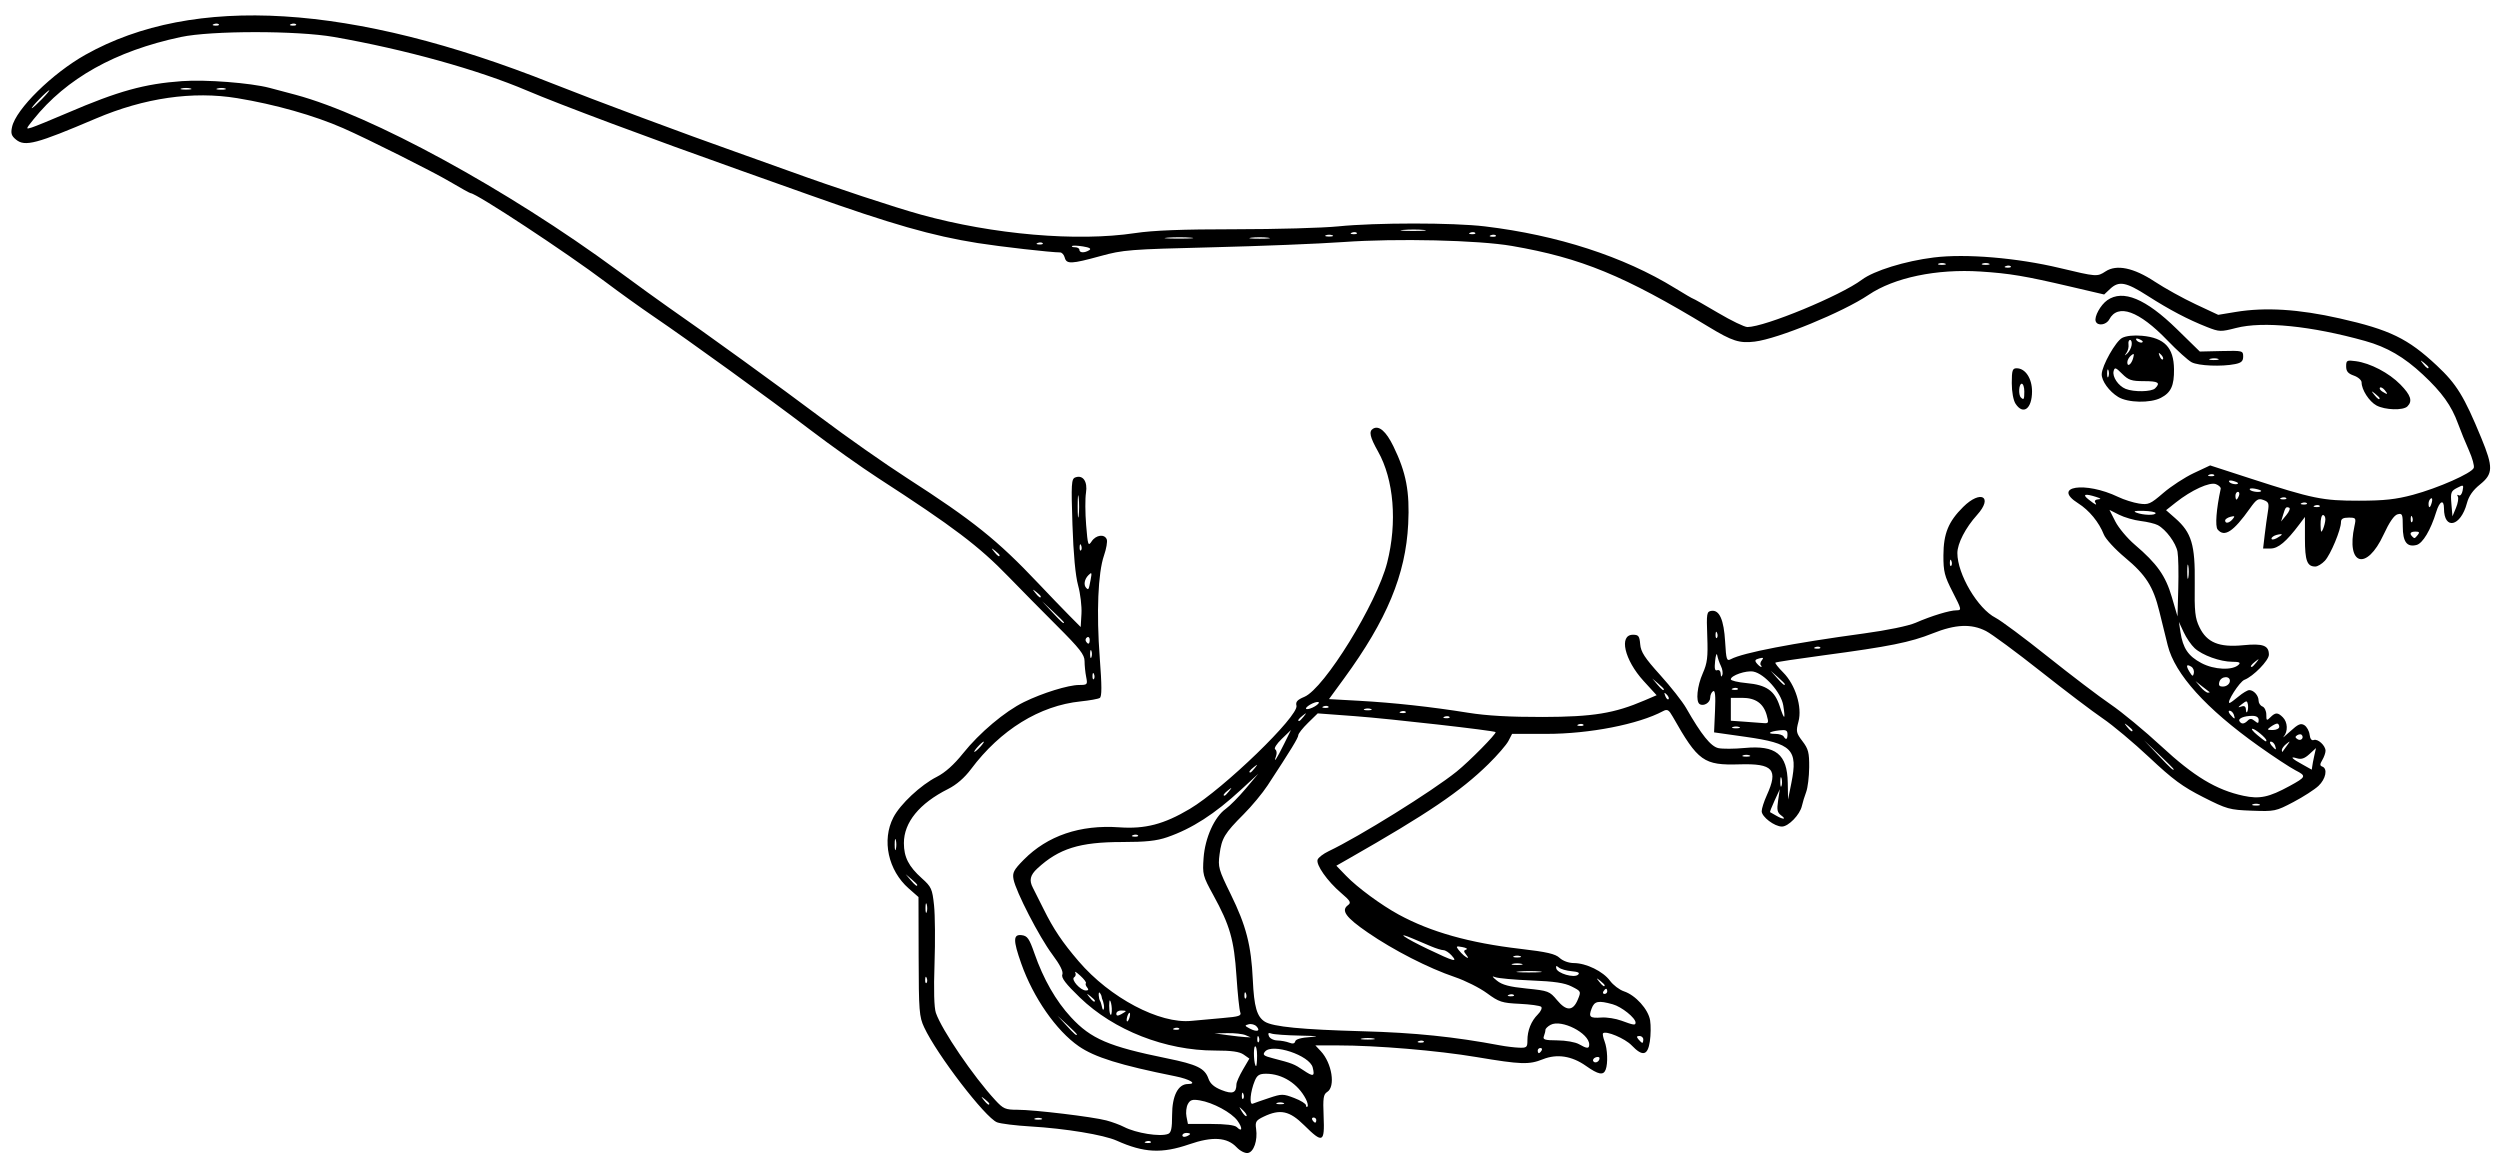<?xml version="1.0" encoding="UTF-8" standalone="no"?>
<!-- Created with Inkscape (http://www.inkscape.org/) -->

<svg
   xmlns:dc="http://purl.org/dc/elements/1.1/"
   xmlns:cc="http://creativecommons.org/ns#"
   xmlns:rdf="http://www.w3.org/1999/02/22-rdf-syntax-ns#"
   xmlns:svg="http://www.w3.org/2000/svg"
   xmlns="http://www.w3.org/2000/svg"
   xmlns:sodipodi="http://sodipodi.sourceforge.net/DTD/sodipodi-0.dtd"
   xmlns:inkscape="http://www.inkscape.org/namespaces/inkscape"
   version="1.1"
   id="svg247"
   width="310.72"
   height="144.64"
   viewBox="0 0 310.72 144.64"
   sodipodi:docname="trex.svg"
   inkscape:version="0.92.4 (5da689c313, 2019-01-14)">
  <defs
     id="defs251" />
  <sodipodi:namedview
     pagecolor="#ffffff"
     bordercolor="#666666"
     borderopacity="1"
     objecttolerance="10"
     gridtolerance="10"
     guidetolerance="10"
     inkscape:pageopacity="0"
     inkscape:pageshadow="2"
     inkscape:window-width="1159"
     inkscape:window-height="691"
     id="namedview249"
     showgrid="false"
     inkscape:zoom="1.9707598"
     inkscape:cx="204.06694"
     inkscape:cy="94.855326"
     inkscape:window-x="392"
     inkscape:window-y="480"
     inkscape:window-maximized="0"
     inkscape:current-layer="svg247" />
  <path
     style="fill:#000000;stroke-width:0.32"
     d="m 153.702,142.598 c -1.181,-1.257 -2.999,-1.373 -5.884,-0.378 -3.414,1.178 -5.64,1.067 -9.021,-0.449 -1.622,-0.727 -6.379,-1.512 -10.72,-1.767 -1.848,-0.109 -3.72,-0.341 -4.16,-0.515 -1.467,-0.582 -7.471,-8.407 -9.052,-11.798 -0.619,-1.327 -0.673,-2.018 -0.69,-8.819 l -0.018,-7.379 -1.219,-1.071 c -2.552,-2.242 -3.363,-5.994 -1.906,-8.819 0.851,-1.651 3.401,-4.035 5.402,-5.052 1.036,-0.527 2.132,-1.506 3.254,-2.909 2.05,-2.563 5.207,-5.222 7.582,-6.385 2.302,-1.127 5.494,-2.116 6.847,-2.121 1.038,-0.004 1.072,-0.043 0.88,-1.004 -0.11,-0.55 -0.2,-1.433 -0.2,-1.963 0,-0.798 -0.59,-1.552 -3.44,-4.398 -1.892,-1.889 -4.592,-4.625 -6,-6.079 -3.695,-3.816 -6.835,-6.193 -16.229,-12.279 -2.062,-1.336 -5.878,-4.048 -8.48,-6.028 -5.195,-3.952 -14.939,-11.002 -19.451,-14.073 -1.584,-1.078 -4.248,-2.991 -5.92,-4.251 C 70.386,31.377 59.202,24.012 58.497,24.012 c -0.088,0 -1.246,-0.642 -2.572,-1.426 -2.132,-1.26 -10.229,-5.32 -13.287,-6.662 -3.587,-1.574 -8.448,-2.95 -13.157,-3.724 -5.509,-0.906 -11.525,-0.038 -17.563,2.533 -7.4,3.151 -8.807,3.524 -9.916,2.627 -0.586,-0.474 -0.681,-0.774 -0.502,-1.589 0.487,-2.216 4.997,-6.65 9.12,-8.966 13.445,-7.552 33.094,-6.347 57.995,3.557 5.088,2.024 17.029,6.479 22.823,8.516 1.584,0.557 4.608,1.64 6.72,2.406 5.58,2.026 13.007,4.481 16.32,5.396 8.965,2.476 19.4,3.376 26.588,2.293 2.254,-0.34 5.858,-0.479 12.452,-0.48 5.104,-0.001 10.864,-0.162 12.8,-0.357 4.712,-0.475 14.285,-0.474 18.24,0.002 9.043,1.088 17.253,3.753 23.606,7.661 1.191,0.733 2.219,1.332 2.285,1.332 0.066,0 1.46,0.792 3.098,1.76 1.638,0.968 3.274,1.758 3.635,1.757 2.176,-0.011 11.58,-3.899 14.225,-5.881 1.504,-1.127 5.376,-2.325 8.944,-2.767 3.966,-0.492 10.355,0.043 15.658,1.312 4.585,1.097 4.646,1.101 5.686,0.42 1.371,-0.898 3.489,-0.459 6.109,1.267 1.248,0.822 3.534,2.088 5.081,2.813 l 2.813,1.318 2.172,-0.359 c 3.682,-0.608 7.829,-0.351 12.929,0.802 6.226,1.407 8.475,2.499 12.061,5.853 2.47,2.311 3.397,3.818 5.532,9 1.503,3.647 1.48,4.472 -0.156,5.787 -0.885,0.711 -1.39,1.435 -1.63,2.335 -0.776,2.915 -2.848,3.379 -2.848,0.638 0,-1.169 -0.543,-0.928 -0.958,0.426 -0.697,2.273 -1.684,3.929 -2.46,4.123 -1.191,0.299 -1.702,-0.389 -1.702,-2.292 0,-1.541 -0.058,-1.676 -0.649,-1.521 -0.426,0.111 -1.023,0.979 -1.738,2.527 -2.116,4.581 -4.686,3.816 -3.617,-1.076 0.217,-0.991 0.183,-1.04 -0.725,-1.04 -0.693,0 -0.952,0.152 -0.952,0.56 -2.7e-4,0.942 -1.291,4.037 -2.001,4.8 -0.369,0.396 -0.904,0.72 -1.191,0.72 -1.021,2.5e-5 -1.288,-0.72 -1.288,-3.467 v -2.699 l -0.694,0.923 c -1.614,2.148 -2.63,3.003 -3.569,3.003 h -0.937 l 0.197,-1.68 c 0.108,-0.924 0.286,-2.219 0.394,-2.877 0.173,-1.051 0.107,-1.231 -0.546,-1.473 -0.643,-0.238 -0.871,-0.096 -1.676,1.037 -2.07,2.916 -3.18,3.641 -4.022,2.626 -0.326,-0.393 -0.164,-2.525 0.384,-5.06 0.037,-0.173 -0.231,-0.432 -0.596,-0.574 -0.769,-0.299 -3.042,0.74 -4.981,2.276 l -1.214,0.961 1.151,1.01 c 2.021,1.774 2.473,3.287 2.413,8.064 -0.045,3.567 0.038,4.338 0.588,5.474 0.923,1.906 2.44,2.53 5.436,2.235 2.461,-0.242 3.192,0.028 3.192,1.18 0,0.71 -1.944,2.702 -3.046,3.121 -0.594,0.226 -2.29,2.878 -1.84,2.878 0.085,0 0.582,-0.36 1.104,-0.8 0.523,-0.44 1.127,-0.8 1.342,-0.8 0.56,0 1.159,0.677 1.159,1.31 0,0.298 0.216,0.625 0.48,0.726 0.264,0.101 0.48,0.559 0.48,1.017 0,0.757 0.046,0.787 0.503,0.33 0.632,-0.632 0.923,-0.632 1.554,0 0.604,0.604 0.654,1.755 0.103,2.392 -0.22,0.255 0.144,-0.037 0.81,-0.648 0.979,-0.899 1.315,-1.046 1.76,-0.767 0.303,0.189 0.595,0.718 0.65,1.175 0.063,0.529 0.252,0.772 0.519,0.669 0.5,-0.192 1.462,0.691 1.462,1.343 0,0.254 -0.18,0.766 -0.4,1.139 -0.32,0.542 -0.32,0.706 0,0.822 0.693,0.251 0.435,1.539 -0.48,2.401 -0.484,0.456 -1.888,1.36 -3.12,2.008 -2.179,1.147 -2.319,1.176 -5.166,1.071 -2.776,-0.103 -3.087,-0.189 -6.049,-1.69 -2.555,-1.294 -3.768,-2.189 -6.674,-4.918 -1.953,-1.835 -4.561,-4.02 -5.795,-4.856 -1.234,-0.836 -4.716,-3.475 -7.737,-5.864 -3.021,-2.389 -6.074,-4.64 -6.783,-5.002 -1.824,-0.931 -3.788,-0.843 -6.632,0.296 -2.759,1.105 -5.384,1.632 -13.526,2.719 -3.235,0.432 -5.94,0.843 -6.011,0.913 -0.071,0.071 0.363,0.62 0.964,1.221 1.519,1.519 2.384,4.296 1.901,6.105 -0.326,1.222 -0.287,1.413 0.497,2.442 0.73,0.958 0.849,1.418 0.834,3.243 -0.01,1.17 -0.178,2.549 -0.374,3.065 -0.196,0.516 -0.436,1.298 -0.533,1.738 -0.238,1.082 -1.67,2.56 -2.48,2.56 -0.922,0 -2.516,-1.208 -2.516,-1.907 0,-0.321 0.285,-1.211 0.633,-1.978 1.458,-3.212 0.79,-3.971 -3.383,-3.847 -4.464,0.133 -5.15,-0.356 -8.306,-5.928 -0.486,-0.858 -0.676,-0.968 -1.192,-0.692 -3.074,1.645 -9.152,2.833 -14.498,2.833 h -4.277 l -0.456,0.88 c -0.251,0.484 -1.372,1.779 -2.492,2.878 -3.443,3.379 -7.547,6.157 -17.342,11.742 l -1.553,0.885 1.233,1.277 c 1.386,1.436 4.349,3.617 6.513,4.795 3.98,2.167 8.79,3.522 15.123,4.26 3.305,0.385 4.349,0.626 4.881,1.126 0.4,0.375 1.128,0.639 1.777,0.643 1.537,0.01 3.622,1.031 4.483,2.197 0.4,0.541 1.18,1.133 1.735,1.316 1.444,0.476 3.029,2.236 3.252,3.61 0.103,0.635 0.089,1.811 -0.031,2.613 -0.266,1.772 -0.905,1.911 -2.264,0.493 -0.822,-0.858 -3.197,-1.86 -3.556,-1.5 -0.075,0.075 0.011,0.526 0.192,1.002 0.365,0.961 0.434,2.739 0.135,3.517 -0.285,0.744 -0.899,0.625 -2.462,-0.477 -1.748,-1.232 -3.593,-1.515 -5.337,-0.817 -1.731,0.693 -2.699,0.661 -8.252,-0.271 -4.848,-0.814 -12.421,-1.449 -17.277,-1.449 h -2.75 l 0.674,0.72 c 1.388,1.482 1.849,4.408 0.797,5.064 -0.477,0.298 -0.543,0.747 -0.447,3.043 0.137,3.276 -0.105,3.385 -2.421,1.093 -1.815,-1.796 -2.977,-2.045 -5.013,-1.074 -0.973,0.464 -1.086,0.643 -0.959,1.52 0.21,1.45 -0.287,2.897 -1.033,3.007 -0.351,0.052 -0.963,-0.261 -1.382,-0.707 z m -10.671,-0.7 c -0.106,-0.106 -0.382,-0.118 -0.613,-0.025 -0.255,0.102 -0.179,0.178 0.193,0.193 0.337,0.014 0.526,-0.062 0.42,-0.168 z m 4.887,-0.961 c 0,-0.069 -0.216,-0.126 -0.48,-0.126 -0.264,0 -0.48,0.139 -0.48,0.31 0,0.17 0.216,0.227 0.48,0.126 0.264,-0.101 0.48,-0.241 0.48,-0.31 z m -2.746,0 c 0.392,-0.151 0.506,-0.68 0.506,-2.357 0,-2.381 0.748,-3.849 1.962,-3.849 1.225,0 0.25,-0.6 -1.568,-0.965 -6.857,-1.377 -10.016,-2.36 -11.997,-3.732 -2.799,-1.94 -5.652,-6.043 -7.147,-10.279 -1.027,-2.91 -1.015,-3.656 0.058,-3.525 0.707,0.086 0.937,0.416 1.58,2.258 1.119,3.21 2.669,5.918 4.551,7.951 2.486,2.686 4.682,3.626 11.922,5.101 3.76,0.766 4.708,1.231 5.162,2.532 0.217,0.623 0.714,1.052 1.637,1.415 1.372,0.539 1.825,0.359 1.836,-0.728 0.003,-0.249 0.366,-1.068 0.807,-1.82 l 0.802,-1.369 -0.713,-0.5 c -0.517,-0.362 -1.498,-0.5 -3.558,-0.5 -6.162,0 -12.573,-2.513 -16.79,-6.583 -1.764,-1.703 -2.341,-2.457 -2.185,-2.861 0.142,-0.37 -0.267,-1.189 -1.255,-2.512 -1.611,-2.158 -4.526,-7.808 -4.811,-9.326 -0.155,-0.825 0.025,-1.171 1.258,-2.422 2.96,-3.002 7.018,-4.383 11.876,-4.04 3.232,0.228 5.557,-0.378 8.77,-2.287 4.209,-2.5 13.59,-11.579 13.261,-12.834 -0.124,-0.475 0.103,-0.729 0.982,-1.096 2.473,-1.033 9.006,-11.621 10.291,-16.678 1.273,-5.01 0.834,-10.331 -1.143,-13.833 -0.997,-1.767 -1.156,-2.48 -0.624,-2.809 0.741,-0.458 1.625,0.301 2.541,2.18 1.593,3.269 2.042,5.63 1.84,9.662 -0.316,6.294 -2.644,11.898 -7.976,19.2 l -1.869,2.56 3.703,0.206 c 4.371,0.243 8.954,0.745 13.599,1.49 2.312,0.371 5.206,0.534 9.28,0.524 6.246,-0.016 8.873,-0.444 12.644,-2.061 l 1.497,-0.642 -1.623,-1.776 c -2.384,-2.608 -3.103,-5.741 -1.318,-5.741 0.691,0 0.813,0.161 0.898,1.183 0.08,0.957 0.556,1.689 2.49,3.829 1.315,1.455 2.765,3.299 3.221,4.097 1.897,3.319 3.067,4.777 3.999,4.981 0.508,0.112 1.98,0.104 3.27,-0.017 3.884,-0.364 5.296,0.773 5.36,4.318 l 0.038,2.089 0.415,-2.08 c 0.828,-4.153 0.091,-4.893 -5.685,-5.711 l -3.926,-0.556 0.118,-2.669 c 0.085,-1.912 0.016,-2.606 -0.24,-2.448 -0.197,0.122 -0.358,0.485 -0.358,0.808 0,0.614 -0.808,1.107 -1.309,0.798 -0.508,-0.314 -0.315,-2.247 0.383,-3.824 0.568,-1.284 0.656,-2.005 0.56,-4.601 -0.106,-2.879 -0.072,-3.084 0.526,-3.168 0.987,-0.139 1.535,1.101 1.696,3.84 0.133,2.268 0.193,2.444 0.727,2.158 1.478,-0.791 7.686,-1.989 16.541,-3.191 2.872,-0.39 5.509,-0.934 6.4,-1.321 1.996,-0.867 4.227,-1.548 5.087,-1.552 0.663,-0.003 0.645,-0.093 -0.471,-2.268 -1.022,-1.991 -1.161,-2.541 -1.154,-4.56 0.01,-2.71 0.618,-4.199 2.457,-6.02 2.194,-2.172 3.767,-1.267 1.726,0.993 -1.434,1.587 -2.449,3.553 -2.449,4.742 0,2.618 2.537,6.915 4.75,8.044 0.667,0.34 3.579,2.507 6.471,4.815 2.893,2.308 6.411,4.981 7.819,5.939 1.408,0.958 4.248,3.306 6.312,5.216 4.052,3.752 6.832,5.428 10.201,6.151 2.011,0.431 3.17,0.187 5.727,-1.209 2.081,-1.136 2.125,-1.249 0.758,-1.95 -0.681,-0.349 -2.75,-1.71 -4.598,-3.026 -6.543,-4.656 -10.403,-8.932 -11.296,-12.514 -0.269,-1.077 -0.734,-2.966 -1.035,-4.198 -0.76,-3.113 -1.672,-4.546 -4.269,-6.709 -1.233,-1.027 -2.418,-2.314 -2.632,-2.859 -0.607,-1.543 -1.821,-3.021 -3.193,-3.887 -3.341,-2.109 0.854,-2.77 4.986,-0.786 0.704,0.338 1.856,0.704 2.56,0.812 1.186,0.183 1.409,0.086 3.04,-1.317 0.968,-0.833 2.673,-1.943 3.788,-2.467 l 2.028,-0.952 5.012,1.627 c 7.761,2.519 8.967,2.766 13.492,2.759 3.132,-0.005 4.586,-0.163 6.699,-0.73 3.136,-0.842 7.308,-2.687 7.561,-3.344 0.096,-0.25 -0.174,-1.23 -0.6,-2.18 -0.426,-0.949 -1.036,-2.446 -1.356,-3.326 -0.811,-2.232 -1.995,-3.884 -4.369,-6.097 -2.343,-2.185 -4.456,-3.416 -7.159,-4.172 -6.716,-1.878 -12.707,-2.481 -16.059,-1.618 -1.91,0.492 -2.077,0.486 -3.606,-0.116 -2.379,-0.938 -4.659,-2.136 -7.383,-3.879 -2.697,-1.727 -3.574,-1.889 -4.666,-0.862 l -0.739,0.695 -4.241,-0.991 c -5.621,-1.314 -7.496,-1.628 -11.121,-1.863 -5.452,-0.353 -10.729,0.747 -13.92,2.901 -3.178,2.145 -11.251,5.46 -14.15,5.808 -1.9,0.229 -2.789,-0.056 -5.706,-1.825 -10.511,-6.376 -15.853,-8.574 -24.464,-10.064 -4.185,-0.724 -14.309,-0.959 -20.96,-0.486 -2.992,0.213 -10.336,0.507 -16.32,0.654 -10.253,0.252 -11.053,0.315 -13.875,1.092 -3.618,0.996 -4.213,1.021 -4.432,0.184 -0.092,-0.352 -0.351,-0.64 -0.576,-0.64 -1.124,0 -7.414,-0.714 -10.237,-1.162 -5.639,-0.894 -10.705,-2.344 -20.96,-5.996 C 98.358,23.431 94.542,22.073 92.078,21.197 80.604,17.118 69.563,12.99 65.518,11.266 59.412,8.666 50.325,6.14 41.518,4.596 c -4.585,-0.804 -15.259,-0.802 -19.04,0.004 C 14.33,6.335 8.242,9.741 4.153,14.852 c -0.969,1.212 -0.974,1.235 -0.214,0.997 0.428,-0.134 2.435,-0.954 4.459,-1.823 6.318,-2.713 9.556,-3.61 14.24,-3.944 2.937,-0.21 8.482,0.217 10.848,0.835 0.722,0.189 2.176,0.575 3.232,0.858 9.412,2.526 26.316,11.75 40.058,21.858 2.496,1.836 5.304,3.868 6.24,4.516 4.481,3.102 13.979,9.975 19.076,13.805 3.116,2.341 7.897,5.695 10.625,7.453 8.231,5.305 11.263,7.735 16.31,13.072 1.326,1.402 3.058,3.202 3.85,4 l 1.44,1.451 0.096,-1.657 c 0.053,-0.911 -0.135,-2.495 -0.418,-3.52 -0.333,-1.207 -0.58,-3.861 -0.702,-7.535 -0.169,-5.091 -0.134,-5.693 0.342,-5.876 0.958,-0.368 1.565,0.497 1.34,1.906 -0.112,0.698 -0.103,2.499 0.019,4.003 0.206,2.545 0.254,2.685 0.691,2.026 0.535,-0.806 1.603,-0.939 1.874,-0.233 0.1,0.261 -0.055,1.161 -0.346,2 -0.744,2.152 -0.95,7.119 -0.527,12.703 0.267,3.527 0.268,4.836 0.003,4.999 -0.197,0.122 -1.264,0.314 -2.371,0.428 -5.097,0.522 -9.979,3.537 -13.631,8.417 -0.812,1.085 -1.802,1.942 -2.853,2.47 -3.566,1.791 -5.491,4.148 -5.491,6.724 0,1.743 0.593,2.905 2.23,4.373 1.187,1.064 1.299,1.311 1.517,3.354 0.13,1.213 0.157,4.492 0.06,7.286 -0.113,3.253 -0.053,5.443 0.168,6.086 0.726,2.12 4.654,7.895 7.377,10.845 1.007,1.091 1.259,1.2 2.772,1.2 2.072,0 9.328,0.872 11.049,1.328 0.704,0.186 1.687,0.549 2.184,0.806 1.498,0.774 4.484,1.25 5.469,0.871 z M 250.505,50.172 c -0.274,-0.421 -0.466,-1.483 -0.465,-2.56 0.003,-1.59 0.085,-1.84 0.608,-1.84 1.076,0 1.91,1.255 1.91,2.876 0,2.166 -1.104,2.985 -2.053,1.524 z m 1.093,-1.52 c 0,-0.528 -0.144,-0.96 -0.32,-0.96 -0.356,0 -0.442,1.372 -0.107,1.707 0.362,0.362 0.427,0.248 0.427,-0.747 z m 43.764,1.739 c -0.901,-0.489 -1.844,-1.952 -1.844,-2.86 0,-0.282 -0.432,-0.663 -0.96,-0.847 -0.726,-0.253 -0.96,-0.532 -0.96,-1.145 0,-0.752 0.086,-0.799 1.2,-0.649 1.808,0.244 4.126,1.457 5.538,2.897 1.304,1.331 1.539,2.059 0.878,2.721 -0.528,0.528 -2.789,0.46 -3.852,-0.117 z m 0.396,-0.9 c 0,-0.066 -0.252,-0.318 -0.56,-0.56 -0.508,-0.398 -0.519,-0.387 -0.121,0.121 0.418,0.533 0.681,0.703 0.681,0.439 z m 0.634,-1.007 c -0.223,-0.268 -0.488,-0.404 -0.59,-0.303 -0.102,0.102 0.027,0.319 0.286,0.483 0.677,0.428 0.766,0.376 0.304,-0.18 z m -33.127,0.852 c -1.121,-0.684 -2.075,-2.003 -2.048,-2.833 0.035,-1.069 1.737,-4.087 2.541,-4.505 0.495,-0.258 1.436,-0.359 2.472,-0.265 2.782,0.252 3.941,1.463 3.973,4.151 0.025,2.048 -0.372,2.911 -1.638,3.565 -1.315,0.68 -4.097,0.621 -5.3,-0.113 z m 4.59,-1.068 c 0.702,-0.702 0.4,-0.896 -1.401,-0.896 -1.535,0 -1.912,-0.127 -2.696,-0.911 -0.799,-0.799 -0.929,-0.841 -1.06,-0.341 -0.185,0.708 0.583,1.846 1.494,2.214 1.021,0.412 3.223,0.372 3.662,-0.067 z m -5.804,-2.256 c -0.089,-0.22 -0.161,-0.04 -0.161,0.4 0,0.44 0.073,0.62 0.161,0.4 0.089,-0.22 0.089,-0.58 0,-0.8 z m 3.084,-1.533 c 0.142,-0.545 0.092,-0.596 -0.281,-0.286 -0.25,0.208 -0.455,0.584 -0.455,0.837 0,0.644 0.527,0.249 0.736,-0.551 z m 3.464,-0.392 c -0.316,-0.314 -0.353,-0.277 -0.179,0.179 0.12,0.316 0.299,0.493 0.398,0.395 0.099,-0.099 2e-4,-0.357 -0.218,-0.574 z m -3.662,-1.19 c 0.054,-0.354 -0.032,-0.644 -0.191,-0.644 -0.159,0 -0.249,0.252 -0.199,0.56 0.05,0.308 -0.064,0.776 -0.253,1.04 -0.283,0.395 -0.265,0.41 0.101,0.084 0.244,-0.218 0.488,-0.686 0.543,-1.04 z m 1.382,-0.45 c 0,-0.069 -0.223,-0.212 -0.497,-0.316 -0.285,-0.109 -0.413,-0.056 -0.301,0.126 0.188,0.304 0.798,0.45 0.798,0.191 z m 6.08,2.581 c -0.44,-0.231 -1.797,-1.456 -3.016,-2.722 -3.538,-3.674 -6.152,-4.616 -7.227,-2.606 -0.377,0.704 -1.464,0.854 -1.685,0.233 -0.203,-0.57 0.6,-2.033 1.439,-2.621 1.948,-1.364 4.781,-0.189 8.643,3.586 l 2.859,2.795 2.694,-0.062 c 2.622,-0.06 2.694,-0.042 2.694,0.68 0,0.575 -0.225,0.787 -1,0.942 -1.689,0.338 -4.557,0.219 -5.4,-0.225 z m 3.286,-0.425 c -0.217,-0.088 -0.649,-0.093 -0.96,-0.012 -0.311,0.081 -0.134,0.153 0.394,0.159 0.528,0.006 0.783,-0.06 0.566,-0.148 z m -121.884,94.685 c -0.735,-1.012 -3.049,-2.259 -4.688,-2.525 -0.922,-0.15 -1.197,-0.063 -1.48,0.467 -0.192,0.358 -0.267,1.058 -0.167,1.557 l 0.181,0.906 2.841,9.6e-4 c 1.82,6.4e-4 2.982,0.142 3.234,0.395 0.684,0.684 0.74,0.111 0.078,-0.801 z m 9.798,-0.075 c 0,-0.176 -0.152,-0.32 -0.339,-0.32 -0.186,0 -0.25,0.144 -0.141,0.32 0.109,0.176 0.261,0.32 0.339,0.32 0.078,0 0.141,-0.144 0.141,-0.32 z m -34.16,-0.212 c -0.22,-0.089 -0.58,-0.089 -0.8,0 -0.22,0.089 -0.04,0.161 0.4,0.161 0.44,0 0.62,-0.073 0.4,-0.161 z m 25.065,-0.996 c -0.551,-0.528 -0.558,-0.521 -0.153,0.153 0.233,0.388 0.493,0.637 0.577,0.552 0.084,-0.084 -0.106,-0.402 -0.424,-0.705 z m 7.801,-1.405 c -0.988,-1.914 -2.926,-3.147 -4.946,-3.147 -0.835,0 -1.114,0.175 -1.406,0.88 -0.557,1.345 -0.706,3.03 -0.253,2.842 0.209,-0.087 1.126,-0.407 2.038,-0.711 1.574,-0.526 1.733,-0.525 3.12,0.004 0.804,0.307 1.461,0.714 1.461,0.905 0,0.191 0.084,0.263 0.186,0.161 0.102,-0.102 0.012,-0.522 -0.2,-0.933 z m -39.346,0.572 c 0,-0.067 -0.252,-0.318 -0.56,-0.56 -0.508,-0.398 -0.519,-0.387 -0.121,0.121 0.418,0.533 0.681,0.703 0.681,0.439 z m 36.56,-0.091 c -0.22,-0.089 -0.58,-0.089 -0.8,0 -0.22,0.089 -0.04,0.161 0.4,0.161 0.44,0 0.62,-0.073 0.4,-0.161 z m -4.981,-1.128 c -0.102,-0.255 -0.178,-0.179 -0.193,0.193 -0.014,0.337 0.062,0.526 0.168,0.42 0.106,-0.106 0.118,-0.382 0.025,-0.613 z m 8.615,-3.281 c -0.378,-1.507 -5.029,-3.053 -5.928,-1.97 -0.332,0.4 -0.178,0.529 0.991,0.831 2.406,0.622 2.64,0.714 3.765,1.476 1.261,0.854 1.456,0.798 1.171,-0.338 z m -6.913,-1.478 c 0,-0.714 -0.116,-1.227 -0.258,-1.139 -0.248,0.153 -0.123,2.438 0.133,2.438 0.069,0 0.125,-0.585 0.125,-1.299 z m 42.56,0.33 c 0,-0.16 -0.215,-0.208 -0.478,-0.108 -0.263,0.101 -0.397,0.315 -0.298,0.475 0.207,0.336 0.776,0.066 0.776,-0.368 z m -7.2,-0.951 c 0.109,-0.176 0.045,-0.32 -0.141,-0.32 -0.186,0 -0.339,0.144 -0.339,0.32 0,0.176 0.064,0.32 0.141,0.32 0.078,0 0.23,-0.144 0.339,-0.32 z m -1.76,-1.259 c 0,-1.249 0.463,-2.404 1.299,-3.24 0.377,-0.377 0.562,-0.8 0.413,-0.941 -0.15,-0.141 -1.357,-0.308 -2.684,-0.371 -2.201,-0.104 -2.556,-0.22 -4.059,-1.323 -0.906,-0.665 -2.701,-1.566 -3.988,-2.002 -3.269,-1.107 -7.614,-3.329 -10.821,-5.534 -2.741,-1.885 -3.362,-2.745 -2.457,-3.407 0.42,-0.307 0.293,-0.53 -0.866,-1.518 -1.702,-1.451 -3.153,-3.514 -2.912,-4.142 0.101,-0.262 0.717,-0.731 1.369,-1.042 3.823,-1.82 12.821,-7.418 15.906,-9.896 1.576,-1.266 5.007,-4.744 4.842,-4.908 -0.19,-0.19 -13.168,-1.661 -17.474,-1.981 l -4.632,-0.344 -1.208,1.18 c -0.664,0.649 -1.208,1.338 -1.208,1.531 0,0.326 -0.876,1.76 -3.809,6.236 -0.633,0.967 -1.97,2.577 -2.97,3.579 -2.384,2.387 -2.741,2.979 -3.004,4.99 -0.208,1.584 -0.123,1.886 1.386,4.96 1.918,3.906 2.548,6.347 2.745,10.634 0.155,3.37 0.507,4.591 1.503,5.212 1.008,0.629 4.583,0.978 12.149,1.186 6.499,0.178 11.373,0.68 17.12,1.761 0.704,0.132 1.748,0.259 2.32,0.281 0.946,0.036 1.04,-0.045 1.04,-0.899 z m 7.68,0.506 c 0,-1.416 -3.444,-3.172 -4.799,-2.447 -0.353,0.189 -0.641,0.47 -0.641,0.626 0,0.155 -0.087,0.51 -0.194,0.789 -0.163,0.425 0.105,0.508 1.68,0.518 1.031,0.006 2.234,0.217 2.674,0.469 1.013,0.579 1.28,0.589 1.28,0.047 z m -34.619,-0.931 c 1.217,-0.077 0.795,-0.135 -1.274,-0.175 -1.702,-0.033 -3.323,-0.149 -3.604,-0.256 -0.373,-0.143 -0.457,-0.057 -0.312,0.32 0.109,0.284 0.577,0.526 1.044,0.538 0.465,0.012 1.134,0.137 1.486,0.276 0.433,0.172 0.672,0.118 0.741,-0.167 0.064,-0.269 0.758,-0.462 1.92,-0.536 z m -6.442,0.024 c -0.102,-0.255 -0.178,-0.179 -0.193,0.193 -0.014,0.337 0.062,0.526 0.168,0.42 0.106,-0.106 0.118,-0.382 0.025,-0.613 z m 20.495,0.507 c -0.106,-0.106 -0.382,-0.118 -0.613,-0.025 -0.255,0.102 -0.179,0.178 0.193,0.193 0.337,0.014 0.526,-0.062 0.42,-0.168 z m 27.287,-0.233 c 0,-0.235 -0.214,-0.427 -0.475,-0.427 -0.359,0 -0.389,0.104 -0.121,0.427 0.195,0.235 0.408,0.427 0.475,0.427 0.067,0 0.121,-0.192 0.121,-0.427 z m -33.52,-0.119 c -0.396,-0.076 -1.044,-0.076 -1.44,0 -0.396,0.076 -0.072,0.139 0.72,0.139 0.792,0 1.116,-0.062 0.72,-0.139 z m -15.92,-0.414 c -0.352,-0.151 -1.36,-0.263 -2.24,-0.247 l -1.6,0.028 1.6,0.219 c 0.88,0.121 1.888,0.232 2.24,0.247 l 0.64,0.028 z m -20.96,-0.097 c 0,-0.053 -0.54,-0.593 -1.2,-1.2 l -1.2,-1.103 1.103,1.2 c 1.026,1.117 1.297,1.347 1.297,1.103 z m 22.326,-0.991 c -0.213,-0.228 -0.651,-0.346 -0.974,-0.261 -0.528,0.138 -0.513,0.192 0.151,0.54 0.883,0.463 1.365,0.3 0.824,-0.279 z m -9.613,0.255 c -0.106,-0.106 -0.382,-0.118 -0.613,-0.025 -0.255,0.102 -0.179,0.178 0.193,0.193 0.337,0.014 0.526,-0.062 0.42,-0.168 z m 56.727,-0.723 c 0,-0.582 -1.73,-1.97 -2.84,-2.278 -1.788,-0.497 -2.268,-0.402 -2.617,0.518 -0.407,1.07 -0.234,1.229 1.23,1.128 0.652,-0.045 1.762,0.131 2.466,0.39 1.543,0.57 1.76,0.599 1.76,0.241 z m -62.841,-0.882 c 0.04,-0.275 -0.016,-0.411 -0.125,-0.301 -0.109,0.109 -0.232,0.424 -0.272,0.699 -0.04,0.275 0.016,0.411 0.125,0.301 0.109,-0.109 0.232,-0.424 0.272,-0.699 z m 11.579,0.308 c 1.981,-0.166 2.306,-0.275 2.13,-0.713 -0.114,-0.284 -0.327,-2.317 -0.473,-4.517 -0.299,-4.498 -0.809,-6.279 -2.884,-10.059 -1.293,-2.356 -1.347,-2.562 -1.2,-4.604 0.181,-2.505 1.35,-5.099 2.748,-6.094 0.504,-0.359 1.621,-1.488 2.481,-2.508 l 1.564,-1.855 -2.134,1.972 c -3.277,3.028 -6.101,4.846 -9.18,5.91 -1.32,0.456 -2.653,0.598 -5.622,0.598 -5.258,0 -7.848,0.811 -10.53,3.297 -0.882,0.818 -1.031,1.468 -0.544,2.388 0.162,0.306 0.758,1.492 1.324,2.636 1.241,2.506 2.332,4.131 4.369,6.506 3.897,4.546 10.058,7.799 14.013,7.401 0.88,-0.089 2.652,-0.249 3.938,-0.357 z m -12.098,-0.852 c 0,-0.044 -0.264,-0.08 -0.587,-0.08 -0.323,0 -0.587,0.177 -0.587,0.394 0,0.283 0.165,0.306 0.587,0.08 0.323,-0.173 0.587,-0.35 0.587,-0.394 z m -1.741,-0.362 c -0.023,-0.432 -0.123,-0.865 -0.221,-0.964 -0.14,-0.14 -0.131,1.313 0.01,1.669 0.13,0.329 0.246,-0.056 0.211,-0.705 z m -0.983,-0.415 c -0.059,-0.308 -0.136,-0.596 -0.172,-0.64 -0.035,-0.044 -0.083,-0.212 -0.104,-0.373 -0.022,-0.161 -0.137,-0.391 -0.256,-0.509 -0.183,-0.183 -0.115,0.811 0.071,1.043 0.035,0.044 0.1,0.224 0.144,0.4 l 0.12,0.48 c 0.111,0.444 0.288,0.082 0.196,-0.4 z m 58.898,-0.641 c 0.432,-1.033 0.426,-1.046 -0.749,-1.641 -0.891,-0.451 -2.137,-0.638 -5.025,-0.754 -2.112,-0.085 -4.128,-0.269 -4.48,-0.409 -0.46,-0.183 -0.4,-0.06 0.213,0.437 0.642,0.521 1.55,0.762 3.68,0.977 2.716,0.274 2.865,0.331 3.787,1.44 1.16,1.395 1.977,1.379 2.575,-0.049 z m -60.014,0.12 c 0,-0.067 -0.252,-0.318 -0.56,-0.56 -0.508,-0.398 -0.519,-0.387 -0.121,0.121 0.418,0.533 0.681,0.703 0.681,0.439 z m 18.779,-0.899 c -0.102,-0.255 -0.178,-0.179 -0.193,0.193 -0.014,0.337 0.062,0.526 0.168,0.42 0.106,-0.106 0.118,-0.382 0.025,-0.613 z m 33.295,0.187 c -0.106,-0.106 -0.382,-0.118 -0.613,-0.025 -0.255,0.102 -0.179,0.178 0.193,0.193 0.337,0.014 0.526,-0.062 0.42,-0.168 z m 11.607,-0.447 c 0,-0.176 -0.064,-0.32 -0.141,-0.32 -0.078,0 -0.23,0.144 -0.339,0.32 -0.109,0.176 -0.045,0.32 0.141,0.32 0.186,0 0.339,-0.144 0.339,-0.32 z m -64.642,-0.483 c -0.172,-0.207 -0.242,-0.446 -0.156,-0.532 0.086,-0.086 -0.227,-0.505 -0.694,-0.931 -0.468,-0.426 -0.753,-0.605 -0.634,-0.397 0.119,0.208 0.06,0.475 -0.132,0.594 -0.437,0.27 0.782,1.642 1.459,1.642 0.323,0 0.372,-0.117 0.157,-0.376 z m 64.322,-0.278 c 0,-0.067 -0.252,-0.318 -0.56,-0.56 -0.508,-0.398 -0.519,-0.387 -0.121,0.121 0.418,0.533 0.681,0.703 0.681,0.439 z m -84.261,-0.899 c -0.102,-0.255 -0.178,-0.179 -0.193,0.193 -0.014,0.337 0.062,0.526 0.168,0.42 0.106,-0.106 0.118,-0.382 0.025,-0.613 z m 80.152,-0.844 c -0.639,-0.057 -1.352,-0.261 -1.584,-0.454 -0.318,-0.264 -0.398,-0.238 -0.324,0.103 0.134,0.621 2.22,1.229 2.704,0.788 0.262,-0.238 0.034,-0.363 -0.796,-0.437 z m -3.962,0.031 c -0.655,-0.069 -1.807,-0.07 -2.56,-0.002 -0.753,0.068 -0.216,0.124 1.192,0.125 1.408,0.001 2.024,-0.054 1.368,-0.123 z m -2.248,-0.948 c -0.308,-0.081 -0.812,-0.081 -1.12,0 -0.308,0.081 -0.056,0.146 0.56,0.146 0.616,0 0.868,-0.066 0.56,-0.146 z m -8.72,-1.059 c -0.319,-0.352 -0.768,-0.64 -0.999,-0.64 -0.231,0 -0.928,-0.216 -1.55,-0.48 -0.622,-0.264 -1.635,-0.694 -2.251,-0.955 -2.296,-0.973 -1.015,-0.077 1.84,1.287 3.316,1.585 3.797,1.713 2.96,0.788 z m 1.786,-0.129 c -0.286,-0.345 -0.277,-0.481 0.041,-0.587 0.227,-0.076 0.016,-0.214 -0.469,-0.307 -0.775,-0.148 -0.834,-0.106 -0.48,0.347 0.409,0.525 0.946,0.982 1.162,0.991 0.066,0.003 -0.049,-0.197 -0.253,-0.444 z m 6.774,0.237 c -0.22,-0.089 -0.58,-0.089 -0.8,0 -0.22,0.089 -0.04,0.161 0.4,0.161 0.44,0 0.62,-0.073 0.4,-0.161 z m -73.778,-6.422 c -0.081,-0.311 -0.153,-0.134 -0.159,0.394 -0.007,0.528 0.06,0.783 0.148,0.566 0.088,-0.217 0.093,-0.649 0.012,-0.96 z m -1.182,-2.436 c 0,-0.061 -0.324,-0.385 -0.72,-0.72 l -0.72,-0.61 0.61,0.72 c 0.573,0.677 0.83,0.866 0.83,0.61 z m -2.659,-5.57 c -0.081,-0.308 -0.146,-0.056 -0.146,0.56 0,0.616 0.066,0.868 0.146,0.56 0.081,-0.308 0.081,-0.812 0,-1.12 z m 30.093,-0.593 c -0.106,-0.106 -0.382,-0.118 -0.613,-0.025 -0.255,0.102 -0.179,0.178 0.193,0.193 0.337,0.014 0.526,-0.062 0.42,-0.168 z m 79.939,-2.478 c -0.483,-0.354 -0.552,-0.685 -0.379,-1.84 l 0.21,-1.409 -0.647,1.408 c -0.356,0.774 -0.609,1.422 -0.562,1.44 0.047,0.018 0.374,0.204 0.726,0.414 0.883,0.526 1.376,0.516 0.652,-0.013 z m 59.428,-1.381 c -0.22,-0.089 -0.58,-0.089 -0.8,0 -0.22,0.089 -0.04,0.161 0.4,0.161 0.44,0 0.62,-0.073 0.4,-0.161 z m -128.039,-1.628 c 0.398,-0.508 0.387,-0.519 -0.121,-0.121 -0.533,0.418 -0.703,0.681 -0.439,0.681 0.067,0 0.318,-0.252 0.56,-0.56 z m 68.661,-1.594 c -0.081,-0.311 -0.153,-0.134 -0.159,0.394 -0.007,0.528 0.06,0.783 0.148,0.566 0.088,-0.217 0.093,-0.649 0.012,-0.96 z m -65.461,-1.286 c 0.398,-0.508 0.387,-0.519 -0.121,-0.121 -0.533,0.418 -0.703,0.681 -0.439,0.681 0.067,0 0.318,-0.252 0.56,-0.56 z m 114.199,0.149 c 0,-0.05 -0.828,-0.878 -1.84,-1.84 l -1.84,-1.749 1.749,1.84 c 1.625,1.709 1.931,1.987 1.931,1.749 z m 17.214,-0.309 c 0.022,-0.22 0.138,-0.832 0.257,-1.36 l 0.217,-0.96 -0.817,0.75 c -0.604,0.555 -1.011,0.69 -1.564,0.52 -0.954,-0.293 -0.619,0.063 0.747,0.798 0.586,0.315 1.077,0.59 1.092,0.612 0.015,0.022 0.045,-0.141 0.067,-0.361 z m -127.796,-2.8 0.869,-1.76 -1.142,1.102 c -0.657,0.634 -1.002,1.188 -0.813,1.306 0.181,0.112 0.23,0.48 0.108,0.818 -0.377,1.045 0.069,0.377 0.978,-1.466 z m 57.862,1.388 c -0.22,-0.089 -0.58,-0.089 -0.8,0 -0.22,0.089 -0.04,0.161 0.4,0.161 0.44,0 0.62,-0.073 0.4,-0.161 z m -95.6,-1.068 c 0.319,-0.352 0.507,-0.64 0.419,-0.64 -0.088,0 -0.421,0.288 -0.739,0.64 -0.319,0.352 -0.507,0.64 -0.419,0.64 0.088,0 0.421,-0.288 0.739,-0.64 z m 162.411,-0.16 c 0.434,-0.592 0.427,-0.607 -0.091,-0.201 -0.308,0.242 -0.56,0.59 -0.56,0.773 0,0.184 0.041,0.274 0.091,0.201 0.05,-0.073 0.302,-0.421 0.56,-0.773 z m -1.495,0 c -0.101,-0.264 -0.33,-0.48 -0.509,-0.48 -0.187,0 -0.156,0.203 0.073,0.48 0.219,0.264 0.448,0.48 0.509,0.48 0.061,0 0.028,-0.216 -0.073,-0.48 z m -1.076,-0.628 c 0,-0.283 -1.403,-1.452 -1.74,-1.451 -0.187,9.6e-4 0.092,0.356 0.62,0.788 1.02,0.836 1.12,0.895 1.12,0.662 z m 4.375,-0.705 c -0.095,-0.095 -0.341,-0.068 -0.547,0.06 -0.278,0.172 -0.263,0.302 0.059,0.502 0.427,0.265 0.84,-0.21 0.489,-0.562 z m -63.895,-0.066 c 0,-0.483 -0.195,-0.575 -1.013,-0.48 -1.277,0.149 -1.607,0.438 -0.499,0.438 0.459,0 0.923,0.144 1.032,0.32 0.301,0.488 0.48,0.384 0.48,-0.278 z m 42.88,-0.483 c 0,-0.066 -0.252,-0.318 -0.56,-0.56 -0.508,-0.398 -0.519,-0.387 -0.121,0.121 0.418,0.533 0.681,0.703 0.681,0.439 z m 18.24,-0.439 c 0,-0.22 -0.116,-0.4 -0.259,-0.4 -0.142,0 -0.505,0.18 -0.806,0.4 -0.491,0.359 -0.464,0.4 0.259,0.4 0.443,0 0.806,-0.18 0.806,-0.4 z m -67.12,0.028 c -0.22,-0.089 -0.58,-0.089 -0.8,0 -0.22,0.089 -0.04,0.161 0.4,0.161 0.44,0 0.62,-0.073 0.4,-0.161 z m -19.367,-0.301 c -0.106,-0.106 -0.382,-0.118 -0.613,-0.025 -0.255,0.102 -0.179,0.178 0.193,0.193 0.337,0.014 0.526,-0.062 0.42,-0.168 z m 22.789,-1.167 c -0.415,-1.474 -1.387,-2.16 -3.058,-2.16 h -1.405 v 1.423 1.423 l 1.68,0.118 c 0.924,0.065 1.994,0.144 2.378,0.177 0.639,0.054 0.673,-0.028 0.404,-0.981 z m 59.78,0.67 c 0.281,-0.281 0.49,-0.271 0.864,0.039 0.41,0.34 0.494,0.322 0.494,-0.11 0,-0.336 -0.273,-0.519 -0.774,-0.519 -1.048,0 -1.821,0.324 -1.605,0.674 0.24,0.388 0.578,0.36 1.022,-0.084 z M 162.038,89.052 c 0.398,-0.508 0.387,-0.519 -0.121,-0.121 -0.533,0.418 -0.703,0.681 -0.439,0.681 0.067,0 0.318,-0.252 0.56,-0.56 z m 18.113,0.047 c -0.106,-0.106 -0.382,-0.118 -0.613,-0.025 -0.255,0.102 -0.179,0.178 0.193,0.193 0.337,0.014 0.526,-0.062 0.42,-0.168 z m 41.487,-1.423 c -0.255,-1.597 -2.326,-3.941 -3.717,-4.206 -0.893,-0.171 -2.804,0.485 -2.804,0.962 0,0.16 0.886,0.371 1.969,0.47 2.457,0.223 3.482,0.938 4.11,2.868 0.581,1.787 0.737,1.754 0.442,-0.094 z m 55.995,1.136 c -0.101,-0.264 -0.33,-0.48 -0.509,-0.48 -0.187,0 -0.156,0.203 0.073,0.48 0.219,0.264 0.448,0.48 0.509,0.48 0.061,0 0.028,-0.216 -0.073,-0.48 z M 174.711,88.459 c -0.106,-0.106 -0.382,-0.118 -0.613,-0.025 -0.255,0.102 -0.179,0.178 0.193,0.193 0.337,0.014 0.526,-0.062 0.42,-0.168 z m 104.671,-0.937 c -0.095,-0.454 -0.166,-0.455 -0.745,-0.005 -0.514,0.399 -0.529,0.458 -0.08,0.302 0.398,-0.139 0.567,-0.024 0.585,0.399 0.014,0.327 0.097,0.417 0.185,0.2 0.088,-0.217 0.112,-0.62 0.055,-0.896 z m -115.465,-0.195 c 0,-0.144 -0.36,-0.098 -0.8,0.103 -0.44,0.2 -0.8,0.482 -0.8,0.626 0,0.144 0.36,0.098 0.8,-0.103 0.44,-0.2 0.8,-0.482 0.8,-0.626 z m 6.48,0.793 c -0.22,-0.089 -0.58,-0.089 -0.8,0 -0.22,0.089 -0.04,0.161 0.4,0.161 0.44,0 0.62,-0.073 0.4,-0.161 z m -5.287,-0.301 c -0.106,-0.106 -0.382,-0.118 -0.613,-0.025 -0.255,0.102 -0.179,0.178 0.193,0.193 0.337,0.014 0.526,-0.062 0.42,-0.168 z m 42.046,-1.492 c -0.316,-0.314 -0.353,-0.277 -0.179,0.179 0.12,0.316 0.299,0.493 0.398,0.395 0.099,-0.099 2e-4,-0.357 -0.218,-0.574 z m 67.454,-0.318 c -0.073,-0.046 -0.493,-0.37 -0.933,-0.72 l -0.8,-0.637 0.61,0.72 c 0.335,0.396 0.755,0.72 0.933,0.72 0.178,0 0.264,-0.038 0.19,-0.083 z m -67.813,-0.347 c 0,-0.061 -0.324,-0.385 -0.72,-0.72 l -0.72,-0.61 0.61,0.72 c 0.573,0.677 0.83,0.866 0.83,0.61 z m 9.193,-0.083 c -0.106,-0.106 -0.382,-0.118 -0.613,-0.025 -0.255,0.102 -0.179,0.178 0.193,0.193 0.337,0.014 0.526,-0.062 0.42,-0.168 z m 61.146,-0.847 c 0.15,-0.778 -1.096,-0.745 -1.3,0.034 -0.117,0.446 0.012,0.586 0.518,0.56 0.371,-0.019 0.722,-0.286 0.782,-0.594 z m -55.299,0.296 c 0,-0.057 -0.396,-0.453 -0.88,-0.88 l -0.88,-0.776 0.776,0.88 c 0.725,0.822 0.984,1.027 0.984,0.776 z m -85.861,-1.236 c -0.102,-0.255 -0.178,-0.179 -0.193,0.193 -0.014,0.337 0.062,0.526 0.168,0.42 0.106,-0.106 0.118,-0.382 0.025,-0.613 z m 77.915,-1.012 c -0.187,-0.379 -0.394,-0.976 -0.459,-1.328 -0.065,-0.352 -0.183,-0.046 -0.261,0.681 -0.106,0.976 -0.037,1.281 0.262,1.166 0.233,-0.089 0.415,0.097 0.43,0.439 0.017,0.389 0.085,0.445 0.197,0.163 0.095,-0.237 0.019,-0.741 -0.169,-1.12 z m 58.467,0.087 c -0.617,-0.382 -0.704,-0.133 -0.223,0.644 0.358,0.579 0.439,0.601 0.534,0.15 0.061,-0.293 -0.079,-0.65 -0.311,-0.793 z m 5.891,-0.26 c 0.262,-0.262 0.052,-0.356 -0.788,-0.356 -1.502,0 -3.733,-0.803 -4.695,-1.691 -0.423,-0.39 -1.036,-1.285 -1.362,-1.989 l -0.593,-1.28 0.195,1.28 c 0.306,2.001 0.96,2.969 2.597,3.84 1.59,0.847 3.897,0.944 4.645,0.196 z m -59.396,0.073 c -0.116,-0.116 -0.06,-0.392 0.125,-0.615 0.257,-0.31 0.18,-0.364 -0.33,-0.23 -0.523,0.137 -0.587,0.268 -0.299,0.615 0.201,0.243 0.444,0.441 0.54,0.441 0.096,0 0.079,-0.095 -0.036,-0.211 z m 61.585,-0.349 c 0.398,-0.508 0.387,-0.519 -0.121,-0.121 -0.533,0.418 -0.703,0.681 -0.439,0.681 0.067,0 0.318,-0.252 0.56,-0.56 z m -144.789,-1.44 c -0.089,-0.22 -0.161,-0.04 -0.161,0.4 0,0.44 0.073,0.62 0.161,0.4 0.089,-0.22 0.089,-0.58 0,-0.8 z m 90.581,-0.433 c -0.106,-0.106 -0.382,-0.118 -0.613,-0.025 -0.255,0.102 -0.179,0.178 0.193,0.193 0.337,0.014 0.526,-0.062 0.42,-0.168 z m -90.793,-0.946 c 0,-0.274 -0.146,-0.408 -0.325,-0.298 -0.179,0.111 -0.242,0.335 -0.141,0.499 0.274,0.444 0.466,0.361 0.466,-0.201 z m 77.979,-0.841 c -0.102,-0.255 -0.178,-0.179 -0.193,0.193 -0.014,0.337 0.062,0.526 0.168,0.42 0.106,-0.106 0.118,-0.382 0.025,-0.613 z m -81.179,-1.315 c 0,-0.052 -0.612,-0.664 -1.36,-1.36 l -1.36,-1.265 1.265,1.36 c 1.176,1.265 1.455,1.507 1.455,1.265 z M 270.641,68.582 c -0.202,-1.102 -1.437,-2.772 -2.452,-3.315 -0.341,-0.182 -1.297,-0.413 -2.125,-0.512 -0.828,-0.099 -2.041,-0.451 -2.696,-0.782 l -1.19,-0.602 0.732,1.444 c 0.403,0.794 1.488,2.09 2.413,2.879 2.779,2.372 3.828,3.853 4.605,6.504 l 0.709,2.418 0.096,-3.501 c 0.053,-1.926 0.011,-3.965 -0.093,-4.532 z m -141.283,5.55 c 0,-0.066 -0.252,-0.318 -0.56,-0.56 -0.508,-0.398 -0.519,-0.387 -0.121,0.121 0.418,0.533 0.681,0.703 0.681,0.439 z m 6.19,-2.058 c 0.178,-0.937 0.147,-1.004 -0.274,-0.583 -0.501,0.501 -0.621,1.229 -0.262,1.588 0.279,0.279 0.299,0.24 0.536,-1.005 z m 136.436,-1.741 c -0.076,-0.396 -0.139,-0.072 -0.139,0.72 0,0.792 0.062,1.116 0.139,0.72 0.076,-0.396 0.076,-1.044 0,-1.44 z m -29.447,-0.62 c -0.102,-0.255 -0.178,-0.179 -0.193,0.193 -0.014,0.337 0.062,0.526 0.168,0.42 0.106,-0.106 0.118,-0.382 0.025,-0.613 z m -118.299,-0.701 c 0,-0.066 -0.252,-0.318 -0.56,-0.56 -0.508,-0.398 -0.519,-0.387 -0.121,0.121 0.418,0.533 0.681,0.703 0.681,0.439 z m 10.139,-1.219 c -0.102,-0.255 -0.178,-0.179 -0.193,0.193 -0.014,0.337 0.062,0.526 0.168,0.42 0.106,-0.106 0.118,-0.382 0.025,-0.613 z m 149.221,-1.361 c 0,-0.065 -0.288,-0.043 -0.64,0.049 -0.352,0.092 -0.64,0.3 -0.64,0.461 0,0.162 0.286,0.141 0.64,-0.049 0.352,-0.188 0.64,-0.396 0.64,-0.461 z m 16.903,0.05 c 0.258,-0.311 0.19,-0.411 -0.281,-0.411 -0.636,0 -0.789,0.229 -0.409,0.61 0.282,0.282 0.294,0.279 0.69,-0.198 z M 289.015,64.572 c 0.012,-0.308 -0.122,-0.56 -0.298,-0.56 -0.176,0 -0.31,0.54 -0.298,1.2 0.018,0.963 0.077,1.073 0.298,0.56 0.151,-0.352 0.285,-0.892 0.298,-1.2 z M 134.071,61.859 c -0.069,-0.664 -0.127,-0.199 -0.129,1.033 -0.001,1.232 0.055,1.775 0.126,1.207 0.071,-0.568 0.072,-1.576 0.003,-2.24 z m 143.426,2.658 c 0.31,-0.373 0.259,-0.424 -0.281,-0.283 -0.362,0.095 -0.658,0.299 -0.658,0.455 0,0.432 0.517,0.337 0.939,-0.172 z m 22.319,-0.245 c -0.102,-0.255 -0.178,-0.179 -0.193,0.193 -0.014,0.337 0.062,0.526 0.168,0.42 0.106,-0.106 0.118,-0.382 0.025,-0.613 z m -15.303,-1.173 c -0.398,-0.143 -0.462,-0.066 -0.759,0.913 l -0.242,0.8 0.658,-0.8 c 0.362,-0.44 0.516,-0.851 0.343,-0.913 z m -16.598,0.673 c -9.6e-4,-0.132 -0.685,-0.257 -1.52,-0.278 -1.049,-0.027 -1.32,0.041 -0.878,0.218 0.828,0.331 2.401,0.371 2.398,0.061 z m 37.561,-2.067 c -0.122,-0.198 -0.072,-0.262 0.115,-0.146 0.185,0.115 0.399,-0.14 0.482,-0.574 0.143,-0.747 0.114,-0.762 -0.688,-0.347 -0.762,0.394 -0.825,0.572 -0.706,1.984 l 0.132,1.551 0.441,-1.058 c 0.243,-0.582 0.343,-1.216 0.224,-1.409 z m -17.165,1.154 c -0.106,-0.106 -0.382,-0.118 -0.613,-0.025 -0.255,0.102 -0.179,0.178 0.193,0.193 0.337,0.014 0.526,-0.062 0.42,-0.168 z m 13.94,-0.447 c 0.092,-0.352 0.037,-0.56 -0.123,-0.461 -0.16,0.099 -0.29,0.387 -0.29,0.64 0,0.662 0.217,0.568 0.413,-0.179 z m -41.853,4.42e-4 c -0.109,-0.176 0.063,-0.334 0.381,-0.352 0.41,-0.023 0.346,-0.107 -0.221,-0.288 -1.443,-0.462 -1.805,-0.341 -0.96,0.32 0.906,0.709 1.084,0.78 0.8,0.32 z m 26.313,0.127 c -0.106,-0.106 -0.382,-0.118 -0.613,-0.025 -0.255,0.102 -0.179,0.178 0.193,0.193 0.337,0.014 0.526,-0.062 0.42,-0.168 z m -8.438,-0.927 c 0.101,-0.264 0.045,-0.48 -0.126,-0.48 -0.17,0 -0.31,0.216 -0.31,0.48 0,0.264 0.057,0.48 0.126,0.48 0.069,0 0.209,-0.216 0.31,-0.48 z m 5.878,0.287 c -0.106,-0.106 -0.382,-0.118 -0.613,-0.025 -0.255,0.102 -0.179,0.178 0.193,0.193 0.337,0.014 0.526,-0.062 0.42,-0.168 z m -3.113,-0.889 c 0,-0.067 -0.356,-0.191 -0.79,-0.274 -0.435,-0.083 -0.714,-0.028 -0.621,0.123 0.164,0.265 1.411,0.399 1.411,0.151 z m -2.88,-0.96 c 0,-0.067 -0.288,-0.198 -0.64,-0.29 -0.352,-0.092 -0.56,-0.037 -0.461,0.123 0.172,0.279 1.102,0.42 1.102,0.167 z m -2.967,-1.031 c -0.106,-0.106 -0.382,-0.118 -0.613,-0.025 -0.255,0.102 -0.179,0.178 0.193,0.193 0.337,0.014 0.526,-0.062 0.42,-0.168 z m 26.647,-13.367 c 0,-0.066 -0.252,-0.318 -0.56,-0.56 -0.508,-0.398 -0.519,-0.387 -0.121,0.121 0.418,0.533 0.681,0.703 0.681,0.439 z M 249.911,33.099 c -0.106,-0.106 -0.382,-0.118 -0.613,-0.025 -0.255,0.102 -0.179,0.178 0.193,0.193 0.337,0.014 0.526,-0.062 0.42,-0.168 z m -8.153,-0.339 c -0.22,-0.089 -0.58,-0.089 -0.8,0 -0.22,0.089 -0.04,0.161 0.4,0.161 0.44,0 0.62,-0.073 0.4,-0.161 z m 5.44,0 c -0.22,-0.089 -0.58,-0.089 -0.8,0 -0.22,0.089 -0.04,0.161 0.4,0.161 0.44,0 0.62,-0.073 0.4,-0.161 z M 135.382,31.093 c 0.289,-0.183 0.04,-0.332 -0.783,-0.465 -0.664,-0.108 -1.275,-0.128 -1.358,-0.046 -0.083,0.083 0.09,0.15 0.383,0.15 0.293,0 0.533,0.144 0.533,0.32 0,0.388 0.643,0.409 1.225,0.041 z m -5.791,-0.874 c -0.106,-0.106 -0.382,-0.118 -0.613,-0.025 -0.255,0.102 -0.179,0.178 0.193,0.193 0.337,0.014 0.526,-0.062 0.42,-0.168 z m 18.416,-0.681 c -0.743,-0.067 -2.039,-0.068 -2.88,-0.002 -0.841,0.066 -0.234,0.121 1.35,0.122 1.584,9.6e-4 2.272,-0.053 1.53,-0.12 z m 9.59,0.002 c -0.572,-0.071 -1.508,-0.071 -2.08,0 -0.572,0.071 -0.104,0.129 1.04,0.129 1.144,0 1.612,-0.058 1.04,-0.129 z m 8,-0.3 c -0.22,-0.089 -0.58,-0.089 -0.8,0 -0.22,0.089 -0.04,0.161 0.4,0.161 0.44,0 0.62,-0.073 0.4,-0.161 z m 20.313,0.019 c -0.106,-0.106 -0.382,-0.118 -0.613,-0.025 -0.255,0.102 -0.179,0.178 0.193,0.193 0.337,0.014 0.526,-0.062 0.42,-0.168 z m -17.28,-0.32 c -0.106,-0.106 -0.382,-0.118 -0.613,-0.025 -0.255,0.102 -0.179,0.178 0.193,0.193 0.337,0.014 0.526,-0.062 0.42,-0.168 z m 14.72,0 c -0.106,-0.106 -0.382,-0.118 -0.613,-0.025 -0.255,0.102 -0.179,0.178 0.193,0.193 0.337,0.014 0.526,-0.062 0.42,-0.168 z m -6.385,-0.359 c -0.655,-0.069 -1.807,-0.07 -2.56,-0.002 -0.753,0.068 -0.216,0.124 1.192,0.125 1.408,0.001 2.024,-0.054 1.368,-0.123 z M 5.198,12.332 c 0.597,-0.616 1.014,-1.12 0.926,-1.12 -0.088,0 -0.648,0.504 -1.246,1.12 -0.597,0.616 -1.014,1.12 -0.926,1.12 0.088,0 0.648,-0.504 1.246,-1.12 z M 23.678,10.991 c -0.308,-0.08 -0.812,-0.08 -1.12,0 -0.308,0.08 -0.056,0.146 0.56,0.146 0.616,0 0.868,-0.066 0.56,-0.146 z m 4.326,0.011 c -0.217,-0.088 -0.649,-0.093 -0.96,-0.012 -0.311,0.081 -0.134,0.153 0.394,0.159 0.528,0.006 0.783,-0.06 0.566,-0.148 z M 27.191,3.019 c -0.106,-0.106 -0.382,-0.118 -0.613,-0.025 -0.255,0.102 -0.179,0.178 0.193,0.193 0.337,0.014 0.526,-0.062 0.42,-0.168 z m 9.6,0 c -0.106,-0.106 -0.382,-0.118 -0.613,-0.025 -0.255,0.102 -0.179,0.178 0.193,0.193 0.337,0.014 0.526,-0.062 0.42,-0.168 z"
     id="path261"
     inkscape:connector-curvature="0"
     sodipodi:nodetypes="cccsccccscccsccsssscssscssssssssssscsccssccssccsccsssccsccscccscccsccscccccsccccccccsssssscscccscccsccccccscscsscccccscsscsccsccsccccscccccccscccscsccccscccccccccssssscssccsssccccccccscccccsccsccccsscssscccsccccccccscccsccssccsccccscscsscccsscccccsssccsccccscssscccssssssssscsssssscscssssscsscsccccccccccccsccssccccsscccccsscsscscscsscccscsssccscccsccccscccccsscsccsccccccscccccsccscccccscsssccccccccscccccccssssscssccccccsccccscccsscscssccsccccccscscsssccsssssssssccccccccscsccscsccsccccsccscccccccccccccccccccccccsscsscssccccccccscccscccccccccsscccscccccccscccscscscsccccssscsccsccccccsccccccccscccsscscsccccccccssssscscscscsscscsccccccccccccccssccsscscccssccccssccccccscccssscsccccccccccccccssccsscccccccsscsscsscsccccccccccccccsscsssssccscccscscsccscccccscscsscsssscsscsscccccccsccccccccssccccssccccccccscccccscscccccccccccccssssscssccccccccccccccscscccsccccccccccscccscccccccccccccccccsccccccccccscccsscsscscccccsccscccccssccscccscscccsccscssccscsscscccccscsscccccssscsscscccsccccccccccscccccccccccccsccccscccccccccccscccccccccccssssscccccsccssccscccccscssccccccssccssccccsscccccccccccccsccsscccccccccccccccccccccssssscssccsccccccccccccc" />
</svg>
